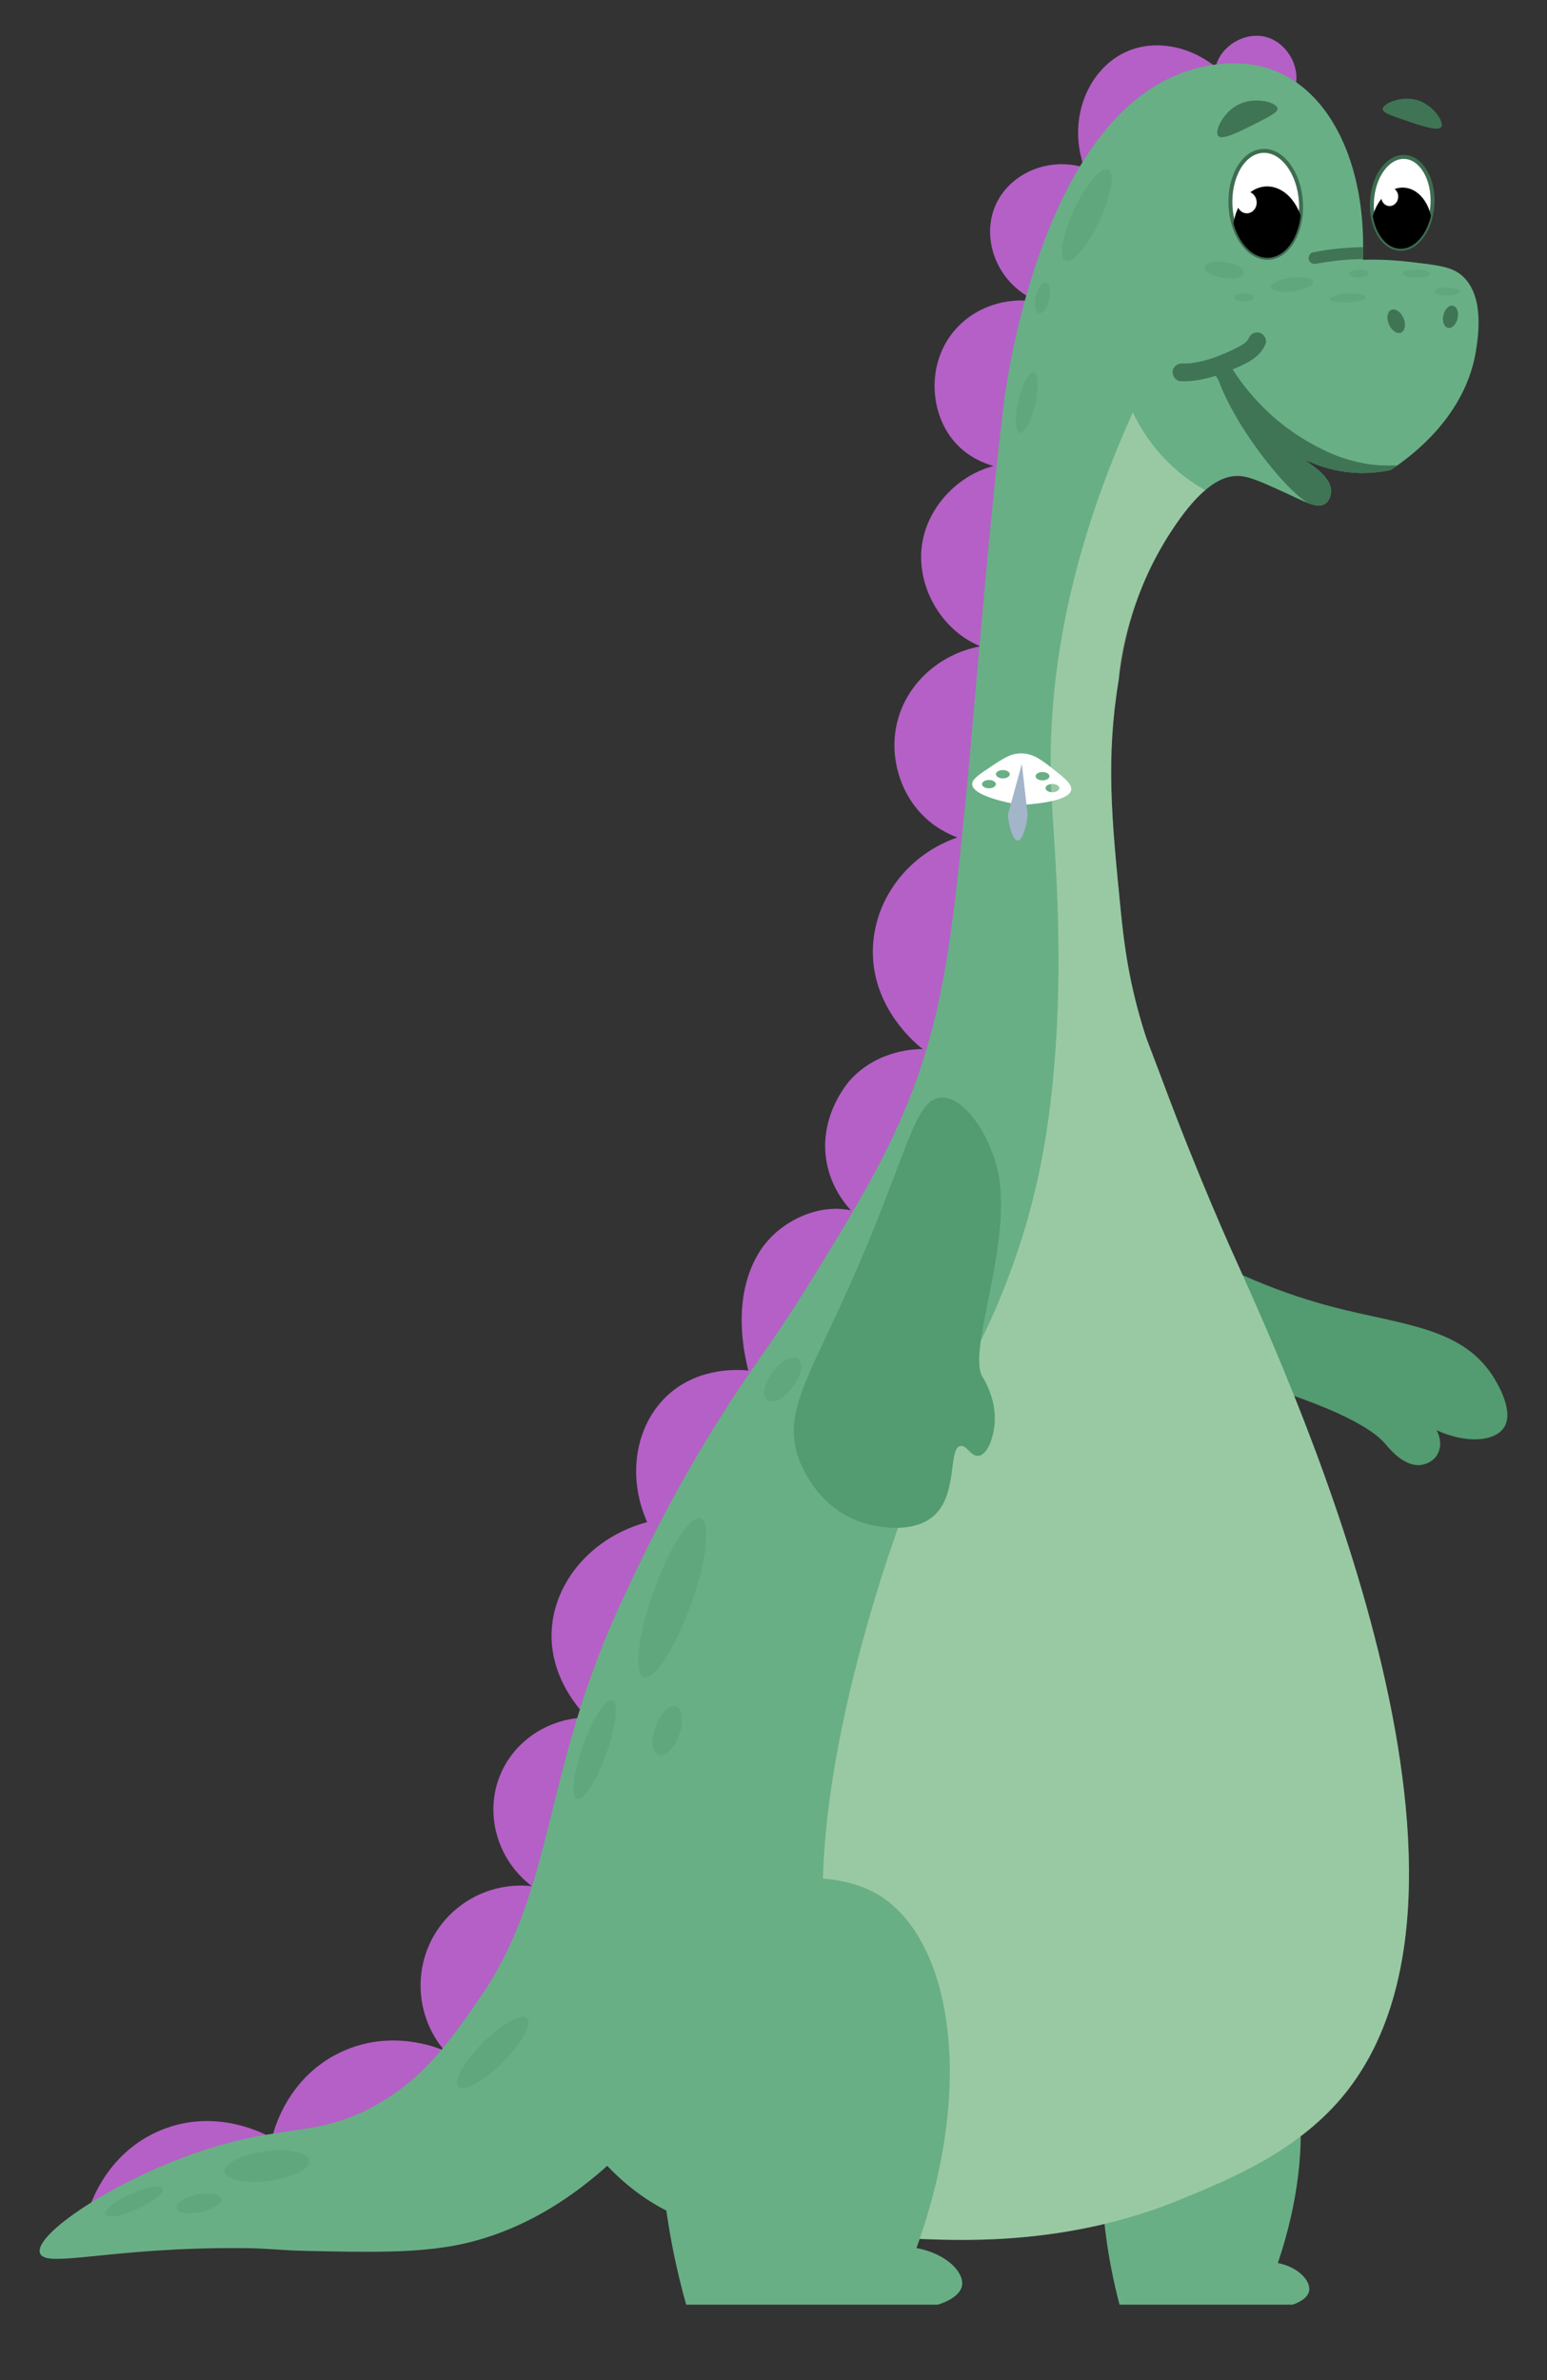 <?xml version="1.0" encoding="utf-8"?>
<!-- Generator: Adobe Illustrator 25.0.0, SVG Export Plug-In . SVG Version: 6.00 Build 0)  -->
<svg version="1.1" xmlns="http://www.w3.org/2000/svg" xmlns:xlink="http://www.w3.org/1999/xlink" x="0px" y="0px"
	 viewBox="150 370 780 1200" style="enable-background:new 0 0 1080 1920;" xml:space="preserve">
<rect x="150" y="370" width="780" height="1200" fill="#333333" stroke="none"/>
<style type="text/css">
	.st0{fill:none;}
	.st1{fill:url(#SVGID_1_);}
	.st2{fill:#FFFFFF;}
	.st3{fill:url(#SVGID_2_);}
	.st4{fill:url(#SVGID_3_);}
	.st5{fill:url(#SVGID_4_);}
	.st6{fill:url(#SVGID_5_);}
	.st7{fill:url(#SVGID_6_);}
	.st8{fill:url(#SVGID_7_);}
	.st9{fill:url(#SVGID_8_);}
	.st10{fill:url(#SVGID_9_);}
	.st11{fill:url(#SVGID_10_);}
	.st12{fill:url(#SVGID_11_);}
	.st13{fill:url(#SVGID_12_);}
	.st14{fill:url(#SVGID_13_);}
	.st15{fill:url(#SVGID_14_);}
	.st16{fill:url(#SVGID_15_);}
	.st17{fill:url(#SVGID_16_);}
	.st18{fill:url(#SVGID_17_);}
	.st19{fill:url(#SVGID_18_);}
	.st20{fill:url(#SVGID_19_);}
	.st21{fill:url(#SVGID_20_);}
	.st22{fill:url(#SVGID_21_);}
	.st23{fill:url(#SVGID_22_);}
	.st24{fill:url(#SVGID_23_);}
	.st25{fill:url(#SVGID_24_);}
	.st26{fill:url(#SVGID_25_);}
	.st27{fill:url(#SVGID_26_);}
	.st28{fill:url(#SVGID_27_);}
	.st29{fill:url(#SVGID_28_);}
	.st30{fill:url(#SVGID_29_);}
	.st31{fill:url(#SVGID_30_);}
	.st32{fill:url(#SVGID_31_);}
	.st33{fill:url(#SVGID_32_);}
	.st34{fill:url(#SVGID_33_);}
	.st35{fill:url(#SVGID_34_);}
	.st36{fill:url(#SVGID_35_);}
	.st37{fill:url(#SVGID_36_);}
	.st38{fill:url(#SVGID_37_);}
	.st39{fill:url(#SVGID_38_);}
	.st40{fill:url(#SVGID_39_);}
	.st41{fill:url(#SVGID_40_);}
	.st42{fill:url(#SVGID_41_);}
	.st43{fill:url(#SVGID_42_);}
	.st44{fill:url(#SVGID_43_);}
	.st45{fill:url(#SVGID_44_);}
	.st46{fill:url(#SVGID_45_);}
	.st47{fill:url(#SVGID_46_);}
	.st48{fill:url(#SVGID_47_);}
	.st49{fill:url(#SVGID_48_);}
	.st50{fill:url(#SVGID_49_);}
	.st51{fill:url(#SVGID_50_);}
	.st52{fill:url(#SVGID_51_);}
	.st53{fill:url(#SVGID_52_);}
	.st54{fill:url(#SVGID_53_);}
	.st55{fill:url(#SVGID_54_);}
	.st56{fill:url(#SVGID_55_);}
	.st57{fill:url(#SVGID_56_);}
	.st58{fill:url(#SVGID_57_);}
	.st59{fill:url(#SVGID_58_);}
	.st60{fill:url(#SVGID_59_);}
	.st61{fill:url(#SVGID_60_);}
	.st62{fill:url(#SVGID_61_);}
	.st63{fill:url(#SVGID_62_);}
	.st64{fill:url(#SVGID_63_);}
	.st65{fill:url(#SVGID_64_);}
	.st66{fill:url(#SVGID_65_);}
	.st67{fill:url(#SVGID_66_);}
	.st68{fill:url(#SVGID_67_);}
	.st69{fill:url(#SVGID_68_);}
	.st70{fill:url(#SVGID_69_);}
	.st71{fill:url(#SVGID_70_);}
	.st72{fill:url(#SVGID_71_);}
	.st73{fill:url(#SVGID_72_);}
	.st74{fill:url(#SVGID_73_);}
	.st75{fill:url(#SVGID_74_);}
	.st76{fill:url(#SVGID_75_);}
	.st77{fill:url(#SVGID_76_);}
	.st78{fill:url(#SVGID_77_);}
	.st79{fill:url(#SVGID_78_);}
	.st80{fill:url(#SVGID_79_);}
	.st81{fill:url(#SVGID_80_);}
	.st82{fill:url(#SVGID_81_);}
	.st83{fill:url(#SVGID_82_);}
	.st84{fill:url(#SVGID_83_);}
	.st85{fill:#69AF85;}
	.st86{fill:#539B70;}
	.st87{fill:#B460C6;}
	.st88{fill:#FFFFFF;stroke:#3E6D51;stroke-width:2;stroke-miterlimit:10;}
	.st89{clip-path:url(#SVGID_85_);}
	.st90{clip-path:url(#SVGID_85_);fill:#FFFFFF;}
	.st91{clip-path:url(#SVGID_87_);}
	.st92{clip-path:url(#SVGID_87_);fill:#FFFFFF;}
	.st93{fill:#3F7555;}
	.st94{opacity:0.35;fill:#F2F9D9;}
	.st95{opacity:0.4;}
	.st96{fill:#A3B5C9;}
	.st97{clip-path:url(#SVGID_89_);}
	.st98{clip-path:url(#SVGID_89_);fill:#FFFFFF;}
	.st99{clip-path:url(#SVGID_91_);}
	.st100{clip-path:url(#SVGID_91_);fill:#FFFFFF;}
	.st101{clip-path:url(#SVGID_93_);}
	.st102{clip-path:url(#SVGID_93_);fill:#FFFFFF;}
	.st103{clip-path:url(#SVGID_95_);}
	.st104{clip-path:url(#SVGID_95_);fill:#FFFFFF;}
	.st105{fill:#CAE2FF;}
	.st106{fill:none;stroke:#F7263A;stroke-width:6;stroke-linecap:round;stroke-linejoin:round;stroke-miterlimit:10;}
	.st107{clip-path:url(#SVGID_97_);}
	.st108{clip-path:url(#SVGID_97_);fill:#FFFFFF;}
	.st109{clip-path:url(#SVGID_99_);}
	.st110{clip-path:url(#SVGID_99_);fill:#FFFFFF;}
	.st111{clip-path:url(#SVGID_101_);}
	.st112{clip-path:url(#SVGID_101_);fill:#FFFFFF;}
	.st113{clip-path:url(#SVGID_103_);}
	.st114{clip-path:url(#SVGID_103_);fill:#FFFFFF;}
	.st115{clip-path:url(#SVGID_105_);}
	.st116{clip-path:url(#SVGID_105_);fill:#FFFFFF;}
	.st117{clip-path:url(#SVGID_107_);}
	.st118{clip-path:url(#SVGID_107_);fill:#FFFFFF;}
	.st119{clip-path:url(#SVGID_109_);}
	.st120{clip-path:url(#SVGID_109_);fill:#FFFFFF;}
	.st121{clip-path:url(#SVGID_111_);}
	.st122{clip-path:url(#SVGID_111_);fill:#FFFFFF;}
	.st123{fill:#3E6D51;}
	.st124{fill:#F9E178;}
	.st125{fill:#FFC0DA;}
	.st126{fill:#FFCCE3;}
	.st127{fill:#F7B0D0;}
	.st128{fill:#F7D02D;}
	.st129{fill:#F7D548;}
	.st130{fill:#A54830;}
	.st131{opacity:0.13;fill:#491913;}
	.st132{fill:#B55848;}
	.st133{fill:#F0F6F7;}
	.st134{opacity:0.2;}
	.st135{fill:#D3D3D3;}
	.st136{fill:#FF6F48;}
	.st137{opacity:0.24;fill:url(#SVGID_112_);}
	.st138{opacity:0.38;fill:#AD5225;}
	.st139{fill:#4848D3;}
	.st140{clip-path:url(#SVGID_114_);fill:#F4E49F;}
	.st141{opacity:0.64;fill:#1D1D96;}
</style>
<g id="dino">
	<g>
		<g>
			<path class="st85" d="M726.53,1384.97c15.42-13.5,39.09-13.79,52.92-6c26.13,14.73,36.15,69.07,14.85,132
				c10.74,2.16,16.61,9.24,15.78,14c-0.77,4.47-7.4,6.69-8.36,7c-29.09,0-58.18,0-87.26,0c-12.75-48.61-9.35-85.83-5.57-107
				C712.89,1402.58,718.41,1392.08,726.53,1384.97z"/>
			<path class="st86" d="M732.75,989.29c36.36,23.14,67.72,34.02,89.4,39.68c34.07,8.89,64,10.05,80,34c2.03,3.04,11.93,18.56,6,27
				c-4.8,6.83-18.77,8-33.82,1.12c2.39,4.35,2.41,9.31,0,12.87c-2.77,4.07-7.59,4.62-8.19,4.68c-8.44,0.82-15.82-8.51-17.55-10.53
				c-7.26-8.51-28.1-20.9-88.93-37.44"/>
			<g>
				<path class="st87" d="M704.66,475.47c32.81-20.55,65.62-41.09,98.43-61.64c2.71-10.54-4.47-22.6-15.02-25.25
					c-10.56-2.65-22.57,4.58-25.17,15.15c-13.27-10.69-30.67-13.92-44.73-7.76c-19.44,8.51-30.3,34-21.5,58.5
					c-18.33-5.54-37.4,3.1-44.5,18.5c-8.27,17.94,1.22,41.79,22.5,49.5c-16.97-3.49-34.32,2.47-44.5,15.5
					c-12.93,16.54-11.21,40.49,0.98,54.68c6.7,7.79,15.13,10.98,19.76,12.32c-18.23,4.73-33.31,20.85-36.03,39.6
					c-3.05,21.03,9.76,43.32,29.46,51.28c-21.08,3.93-37.74,19.41-42.18,39.12c-3.68,16.36,1.38,34.21,13,46
					c6.31,6.4,13.18,9.63,17.55,11.26c-24.42,8.42-41.28,30.24-42.55,54.74c-1.62,31.31,23.06,50.44,25.13,51.99
					c-3.13-0.05-21.87-0.02-36.13,15.01c-0.79,0.83-17,18.51-12.25,42.63c2.36,11.99,8.81,20.03,12.15,23.65
					c-17.17-3.73-37.47,6.08-46.78,21.95c-10.23,17.43-9.95,38.95-5,58.8c-4.05-0.42-24.35-2.1-40.11,11.97
					c-16.59,14.8-21.36,40.98-10.86,64.45c-27.51,7.34-46.8,29.74-48.14,54.55c-1.3,24.13,14.91,40.91,18,44
					c-19.44,0.11-36.86,11.64-44,29c-8.01,19.49-1.56,42.71,16,56c-20.41-2.25-40.23,8.07-50,26c-9.97,18.3-7.59,41.05,6,57
					c-3.41-1.49-27.34-11.47-53,1c-26.73,12.99-33.23,39.61-34,43c-2.84-1.66-27.75-15.62-56-4c-26.37,10.85-34.84,35.44-36,39
					c11.1-1.77,28.64-4.72,50-9c113.48-22.74,225.05-45.1,239.5-102.5c2.34-9.3,3.52-25.04-8-48c17-28.67,34-57.33,51-86
					c18-18.67,36-37.33,54-56c11-22,22-44,33-66c12.67-31,25.33-62,38-93c-1.67-36.67-3.33-73.33-5-110c3-37.67,6-75.33,9-113
					c7.33-54.67,14.67-109.33,22-164c0-9.33,0-18.67,0-28C687.32,563.47,695.99,519.47,704.66,475.47z"/>
			</g>
			<path class="st85" d="M894.16,546.97c-4.85,30.04-27.86,49.38-39.57,57.65c-1.29,0.92-2.45,1.7-3.43,2.35
				c-5.54,1.2-14.62,2.43-25.5,0.5c-1.74-0.31-3.4-0.67-4.98-1.09c-0.47-0.12-0.93-0.24-1.38-0.37c-2.13-0.6-4.11-1.27-5.93-1.97
				c-1.27-0.49-2.45-1-3.56-1.51c-1.79-0.82-4.01-2.27-4.15-2.06c-0.09,0.13,0.87,0.72,2.35,1.67c0.02,0.02,0.04,0.03,0.07,0.05
				c4.42,2.86,13.34,8.89,13.08,15.78c-0.01,0.17-0.21,4.12-3,6c-2.23,1.51-5.14,1.03-8.84-0.41c-2.89-1.12-6.26-2.81-10.16-4.59
				c-12.11-5.52-19.19-8.96-25-9c-4.14-0.03-9.57,1.25-16.5,7.16c-4.25,3.62-9.07,8.98-14.5,16.84c-0.25,0.36-0.5,0.73-0.76,1.11
				c-0.17,0.25-0.33,0.49-0.5,0.74c-6.59,9.82-11.62,19.54-15.46,28.58c-0.08,0.19-0.16,0.39-0.24,0.58
				c-11.12,26.45-12.04,46.99-12.04,46.99c-6.7,40.44-3.73,70.33,1,118c1.69,17.01,4.36,36.74,11.86,60.39
				c0.82,2.56,2.96,8.12,6.87,18.57c0.68,1.79,1.43,3.78,2.27,6.04c18.62,49.94,35.11,86.2,37.5,91.5
				c30.34,67.29,142.42,315.8,52.5,421.5c-23.17,27.23-56.18,40.8-81,51c-55.15,22.66-106.78,20.78-130.44,19.9
				c-3.2-0.12-0.76-0.07-14.52-0.84c-0.34-0.02-0.68-0.04-1.04-0.06c-75.08-4.17-88.48-2.5-108-11c-8.77-3.82-21.57-10.91-35-25
				c-31.27,28.12-59.56,36.81-76,40c-20.9,4.06-44.81,3.55-74.43,2.92c-15.77-0.33-19.3-1.28-32.07-1.42
				c-67.48-0.73-100.74,10.55-103.5,2.5c-3.18-9.27,36.79-36.3,80-51c43.69-14.86,59.75-6.78,90-24c23.79-13.54,36.37-31.35,52-54
				c37.82-54.82,31.21-113.11,71-199c9.38-20.25,24.58-52.78,49.5-92.5c17.92-28.56,26.81-38.14,47-71
				c17.76-28.91,32.27-52.53,44-79c22.3-50.31,26.4-93.45,34-170c0.89-8.96,0.64-7.71,8.5-95.5c1.01-11.29,2.59-28.82,5-52
				c2.31-22.17,4.48-40.8,5-45c1.37-11.02,19.44-144.4,93.5-167.5c4.93-1.54,25.31-7.68,45,1c26.67,11.76,42.8,45.89,42.64,88.14
				c0,1.98-0.04,3.98-0.13,6.01c0,0.12-0.01,0.23-0.01,0.35c5.35-0.16,13.36-0.12,23,1c14.45,1.68,21.78,2.39,27,7
				C898.66,519.12,895.31,539.83,894.16,546.97z"/>
			<g>
				
					<ellipse transform="matrix(0.998 -0.056 0.056 0.998 -25.382 45.16)" class="st88" cx="788.66" cy="472.97" rx="17.8" ry="27"/>
				<g>
					<defs>
						
							<ellipse id="SVGID_84_" transform="matrix(0.998 -0.056 0.056 0.998 -25.382 45.16)" cx="788.66" cy="472.97" rx="17.8" ry="27"/>
					</defs>
					<clipPath id="SVGID_85_">
						<use xlink:href="#SVGID_84_"  style="overflow:visible;"/>
					</clipPath>
					<g class="st89">
						<ellipse transform="matrix(0.998 -0.056 0.056 0.998 -26.249 45.261)" cx="790.03" cy="488.42" rx="18" ry="24.5"/>
					</g>
					
						<ellipse transform="matrix(0.998 -0.056 0.056 0.998 -25.343 44.619)" class="st90" cx="779.09" cy="472.01" rx="5" ry="5.5"/>
				</g>
			</g>
			<g>
				
					<ellipse transform="matrix(0.056 -0.998 0.998 0.056 338.137 1301.185)" class="st88" cx="857.04" cy="471.81" rx="23.2" ry="15.29"/>
				<g>
					<defs>
						
							<ellipse id="SVGID_86_" transform="matrix(0.056 -0.998 0.998 0.056 338.137 1301.185)" cx="857.04" cy="471.81" rx="23.2" ry="15.29"/>
					</defs>
					<clipPath id="SVGID_87_">
						<use xlink:href="#SVGID_86_"  style="overflow:visible;"/>
					</clipPath>
					<g class="st91">
						
							<ellipse transform="matrix(0.056 -0.998 0.998 0.056 324.537 1313.451)" cx="856.72" cy="485.13" rx="21.05" ry="15.47"/>
					</g>
					
						<ellipse transform="matrix(0.056 -0.998 0.998 0.056 335.284 1291.949)" class="st92" cx="850.73" cy="468.7" rx="4.73" ry="4.3"/>
				</g>
			</g>
			<path class="st93" d="M774.89,422.49c-8.1,3.78-12.74,13.65-10.69,16.04c1.99,2.33,10.6-2.03,19.25-6.42
				c7.09-3.59,10.98-5.56,10.69-7.49C793.7,421.62,783.1,418.66,774.89,422.49z"/>
			<path class="st93" d="M864.72,420.51c7.99,2.45,13.57,10.99,11.98,13.47c-1.54,2.41-10.08-0.51-18.66-3.45
				c-7.03-2.41-10.89-3.73-10.87-5.55C847.19,422.15,856.62,418.03,864.72,420.51z"/>
			
				<ellipse transform="matrix(0.919 -0.395 0.395 0.919 -140.681 380.265)" class="st93" cx="853.66" cy="531.97" rx="4.01" ry="6.24"/>
			
				<ellipse transform="matrix(0.225 -0.975 0.975 0.225 166.47 1269.132)" class="st93" cx="880.66" cy="529.97" rx="5.72" ry="3.68"/>
			<g>
				<path class="st93" d="M837.3,494.61c0,1.98-0.04,3.98-0.13,6.01c-7.91,0.1-15.79,0.89-23.57,2.38
					c-1.59,0.31-3.23-0.43-3.69-2.09c-0.4-1.48,0.51-3.38,2.1-3.69C820.35,495.61,828.81,494.72,837.3,494.61z"/>
			</g>
			<path class="st94" d="M826.16,1427.97c-23.17,27.23-56.18,40.8-81,51c-55.15,22.66-106.78,20.78-130.44,19.9
				c-3.2-0.12-0.76-0.07-14.52-0.84c-27.6-57.5-37.53-133.48-35.04-187.06c4.04-87.07,44.84-200.81,71-249
				c4.33-7.98,19.48-34.81,31-74c7.01-23.84,10.17-43.73,12-58c8.83-68.99,2.37-131.09,1-159c-2.21-45.18,3.56-110.16,41-193
				c3.5,7.19,10.14,18.73,22,29c4.99,4.32,10.02,7.65,14.5,10.16c-4.25,3.62-9.07,8.98-14.5,16.84c-0.25,0.36-0.5,0.73-0.76,1.11
				c-0.17,0.24-0.33,0.49-0.5,0.74c-4.22,6.21-10.07,15.51-15.46,28.58c-0.08,0.19-0.16,0.39-0.24,0.58
				c-4.99,12.23-9.56,27.71-12.04,46.99c-6.7,40.44-3.73,70.33,1,118c1.69,17.01,4.36,36.74,11.86,60.39
				c1.09,4.28,2.13,6.1,6.87,18.57c0.68,1.79,1.43,3.78,2.27,6.04c18.62,49.94,35.11,86.2,37.5,91.5
				C804,1073.76,916.08,1322.27,826.16,1427.97z"/>
			<path class="st93" d="M821.16,617.97c-0.01,0.17-0.21,4.12-3,6c-2.23,1.51-5.14,1.03-8.84-0.41
				c-10.7-6.98-24.83-25.25-33.16-38.59c-7.91-12.67-13.29-25.21-12-26c1.58-0.97,8.66,18.52,29,32
				c12.17,8.07,22.56,9.66,27.52,15.41c-4.2-1.07-7.84-2.46-10.87-3.85c-1.79-0.82-4.01-2.27-4.15-2.06
				C805.3,601,821.51,608.72,821.16,617.97z"/>
			<path class="st86" d="M624.98,923.36c-14.34,0.11-17.02,29.01-47.73,97.29c-20.35,45.25-32.32,61.92-24.74,84.2
				c0.8,2.36,8.47,23.77,29.79,31.9c10.76,4.1,29.37,6.48,39.26-3.19c11.35-11.11,6.52-33.54,12.73-34.52
				c3.26-0.51,5.27,5.55,9.24,4.95c4.59-0.69,7.57-9.66,8-16.98c0.54-9.12-2.81-16.71-4.83-20.49c-0.65-1.22-1.18-2.08-1.31-2.28
				c-8.11-13.36,15.94-68.47,7.5-104.75C649.05,942.99,636.85,923.27,624.98,923.36z"/>
			<path class="st93" d="M845.31,604.55c-1.44-0.09-2.86-0.23-4.28-0.41c0,0-0.44-0.05-0.63-0.08c-0.38-0.06-0.75-0.12-1.12-0.18
				c-0.83-0.13-1.65-0.28-2.47-0.44c-3.05-0.59-6.06-1.37-9.02-2.33c-3.24-1.04-5.56-1.97-8.22-3.23c-0.12-0.06-0.24-0.09-0.37-0.14
				c-0.1-0.05-0.2-0.11-0.3-0.16c-0.24-0.11-0.48-0.22-0.72-0.33c-0.01,0-0.2-0.09-0.38-0.17c0,0-0.01-0.01-0.04-0.02
				c-0.04-0.02-0.08-0.04-0.11-0.05c-0.02-0.01-0.05-0.02-0.08-0.04c0,0,0,0-0.01,0c0-0.01,0-0.01-0.01-0.01s-0.02-0.01-0.03-0.01
				c-0.01-0.01-0.02-0.01-0.02-0.01s-0.01,0-0.01-0.01c0,0-0.01,0-0.02-0.01c-0.01,0-0.01,0-0.01,0c-0.08-0.04-0.16-0.08-0.19-0.1
				c-0.24-0.11-0.48-0.23-0.72-0.34c-1.06-0.52-2.12-1.06-3.17-1.62c-2.04-1.08-4.05-2.23-6.02-3.43c-3.88-2.38-7.62-4.99-11.2-7.81
				c-0.82-0.64-1.64-1.31-2.44-1.98c-0.01-0.02-0.04-0.04-0.07-0.06c-0.03-0.02-0.07-0.05-0.1-0.08c-0.22-0.19-0.55-0.48-0.63-0.54
				c-0.5-0.44-0.99-0.87-1.48-1.31c-1.67-1.5-3.3-3.05-4.88-4.64c-3.26-3.28-6.32-6.75-9.16-10.4c-0.77-0.99-1.52-1.99-2.26-3
				c-0.13-0.2-0.27-0.38-0.41-0.57c0,0,0,0-0.01-0.01s-0.01-0.02-0.02-0.03c0-0.01-0.01-0.02-0.02-0.03c0-0.02-0.02-0.04-0.04-0.06
				c0-0.01-0.01-0.02-0.02-0.03c-0.02-0.03-0.04-0.07-0.07-0.11c-0.38-0.54-0.75-1.08-1.12-1.63c-0.65-0.96-1.29-1.94-1.9-2.92
				c6.52-2.7,13.78-5.93,16.55-12.77c0.88-2.19-0.69-5.06-2.91-5.66c-2.5-0.68-4.72,0.57-5.66,2.91c-0.03,0.07-0.04,0.11-0.06,0.16
				c-0.02,0.03-0.04,0.05-0.07,0.09c-0.13,0.18-0.25,0.36-0.37,0.55c-0.01,0-0.31,0.42-0.44,0.55c-0.26,0.26-0.53,0.51-0.8,0.74
				c-0.21,0.18-0.42,0.34-0.64,0.51c0.31-0.25-0.42,0.29-0.53,0.36c-0.64,0.4-1.29,0.77-1.96,1.12c-3.05,1.62-6.23,3.05-9.43,4.35
				c-0.42,0.17-0.83,0.34-1.25,0.5c-0.09,0.03-0.55,0.21-0.74,0.28c-0.79,0.29-1.58,0.57-2.38,0.83c-1.69,0.55-3.41,1.04-5.15,1.44
				c-1.65,0.38-3.33,0.68-5.01,0.89c-0.2,0.02-0.4,0.05-0.6,0.07c-0.43,0.03-0.86,0.06-1.29,0.08c-0.96,0.05-1.92,0.05-2.89,0.03
				c-2.35-0.05-4.69,1.85-4.68,4.31c0.01,2.4,1.79,4.63,4.31,4.68c5.99,0.13,11.79-0.99,17.42-2.79c0,0,0,0,0,0
				c9.59,15.65,22.8,29.05,38.36,38.82c2.18,1.37,4.41,2.66,6.68,3.87c0.02,0.02,0.04,0.03,0.07,0.05l4.62,1.57
				c0.22,0.09,0.44,0.17,0.66,0.26c0,0.01,0,0.01,0.01,0.02c0.2,0.08,0.4,0.15,0.6,0.22c0.15,0.06,0.31,0.11,0.46,0.17
				c0.63,0.23,1.29,0.46,1.96,0.68c0.23,0.08,0.47,0.15,0.7,0.23c0.72,0.23,1.45,0.45,2.21,0.67c0.45,0.13,0.91,0.25,1.38,0.37
				c1.58,0.42,3.24,0.78,4.98,1.09c10.88,1.93,19.96,0.7,25.5-0.5c0.98-0.65,2.14-1.43,3.43-2.35
				C851.5,604.78,848.39,604.76,845.31,604.55z"/>
			<path class="st85" d="M513.52,1332.14c22.43-18.36,56.86-18.75,76.97-8.16c38.01,20.02,52.58,93.89,21.6,179.44
				c15.62,2.94,24.15,12.56,22.95,19.03c-1.12,6.07-10.76,9.09-12.15,9.52c-42.31,0-84.62,0-126.92,0
				c-18.54-66.08-13.61-116.67-8.1-145.45C493.69,1356.08,501.72,1341.81,513.52,1332.14z"/>
			<g class="st95">
				<path class="st86" d="M812.08,512.2c0.23,1.92-4.37,4.04-10.26,4.75c-5.9,0.7-10.86-0.28-11.09-2.2
					c-0.23-1.92,4.37-4.04,10.26-4.75C806.89,509.29,811.85,510.28,812.08,512.2z"/>
				<ellipse class="st86" cx="835.16" cy="507.97" rx="5" ry="2"/>
				<ellipse class="st86" cx="777.16" cy="519.97" rx="5" ry="2"/>
				
					<ellipse transform="matrix(0.998 -0.056 0.056 0.998 -27.977 47.565)" class="st86" cx="830.04" cy="520.23" rx="9.01" ry="2.25"/>
				<ellipse class="st86" cx="864.16" cy="507.97" rx="7" ry="2"/>
				<ellipse class="st86" cx="879.66" cy="516.97" rx="6.5" ry="2"/>
				
					<ellipse transform="matrix(0.154 -0.988 0.988 0.154 149.22 1186.182)" class="st86" cx="767.16" cy="505.97" rx="4" ry="10"/>
				
					<ellipse transform="matrix(0.338 -0.941 0.941 0.338 -782.467 1238.544)" class="st86" cx="489.16" cy="1175.47" rx="42.5" ry="10"/>
				
					<ellipse transform="matrix(0.338 -0.941 0.941 0.338 -880.411 1252.401)" class="st86" cx="450.03" cy="1252.02" rx="26.38" ry="6.21"/>
				
					<ellipse transform="matrix(0.338 -0.941 0.941 0.338 -847.252 1280.564)" class="st86" cx="486.63" cy="1242.53" rx="13.07" ry="6.31"/>
				
					<ellipse transform="matrix(0.6 -0.8 0.8 0.6 -634.575 861.935)" class="st86" cx="544.63" cy="1065.53" rx="13.07" ry="6.31"/>
				
					<ellipse transform="matrix(0.992 -0.131 0.131 0.992 -188.269 49.506)" class="st86" cx="283.66" cy="1461.47" rx="21.5" ry="7.5"/>
				
					<ellipse transform="matrix(0.912 -0.411 0.411 0.912 -588.547 219.689)" class="st86" cx="217.06" cy="1479.72" rx="15.8" ry="4.11"/>
				
					<ellipse transform="matrix(0.977 -0.211 0.211 0.977 -307.271 86.371)" class="st86" cx="250.66" cy="1481.47" rx="11.5" ry="4.5"/>
				
					<ellipse transform="matrix(0.707 -0.707 0.707 0.707 -876.7 693.398)" class="st86" cx="398.66" cy="1404.97" rx="24.5" ry="7"/>
				
					<ellipse transform="matrix(0.427 -0.904 0.904 0.427 -32.702 905.321)" class="st86" cx="698.16" cy="478.47" rx="25.5" ry="7"/>
				
					<ellipse transform="matrix(0.228 -0.974 0.974 0.228 -42.849 1092.46)" class="st86" cx="667.54" cy="573.25" rx="15.64" ry="4.35"/>
				
					<ellipse transform="matrix(0.228 -0.974 0.974 0.228 14.666 1059.503)" class="st86" cx="675.52" cy="520.5" rx="7.87" ry="3.53"/>
			</g>
		</g>
		<g>
			<path class="st2" d="M681.14,757.85c-5.86-4.6-10.04-7.89-16-8c-5.4-0.1-9.24,2.47-16,7c-5.8,3.88-9.07,6.07-8.96,8.6
				c0.24,5.78,18.03,9.33,23.96,10.4c5.14-0.26,24.95-1.52,25.96-7.6C690.59,765.28,686.45,762.03,681.14,757.85z M648.64,767.45
				c-1.93,0-3.5-0.94-3.5-2.1s1.57-2.1,3.5-2.1s3.5,0.94,3.5,2.1S650.57,767.45,648.64,767.45z M655.64,762.45
				c-1.93,0-3.5-0.94-3.5-2.1s1.57-2.1,3.5-2.1s3.5,0.94,3.5,2.1S657.57,762.45,655.64,762.45z M672.14,761.35
				c0-1.16,1.57-2.1,3.5-2.1s3.5,0.94,3.5,2.1s-1.57,2.1-3.5,2.1S672.14,762.51,672.14,761.35z M680.64,769.45
				c-1.93,0-3.5-0.94-3.5-2.1s1.57-2.1,3.5-2.1s3.5,0.94,3.5,2.1S682.57,769.45,680.64,769.45z"/>
			<path class="st96" d="M658.14,780.85c2.36-8.58,4.72-17.17,7.08-25.75c0.97,8.58,1.95,17.17,2.92,25.75c-0.83,7.62-3.06,13-5,13
				S658.97,788.47,658.14,780.85z"/>
		</g>
	</g>
</g>
</svg>

